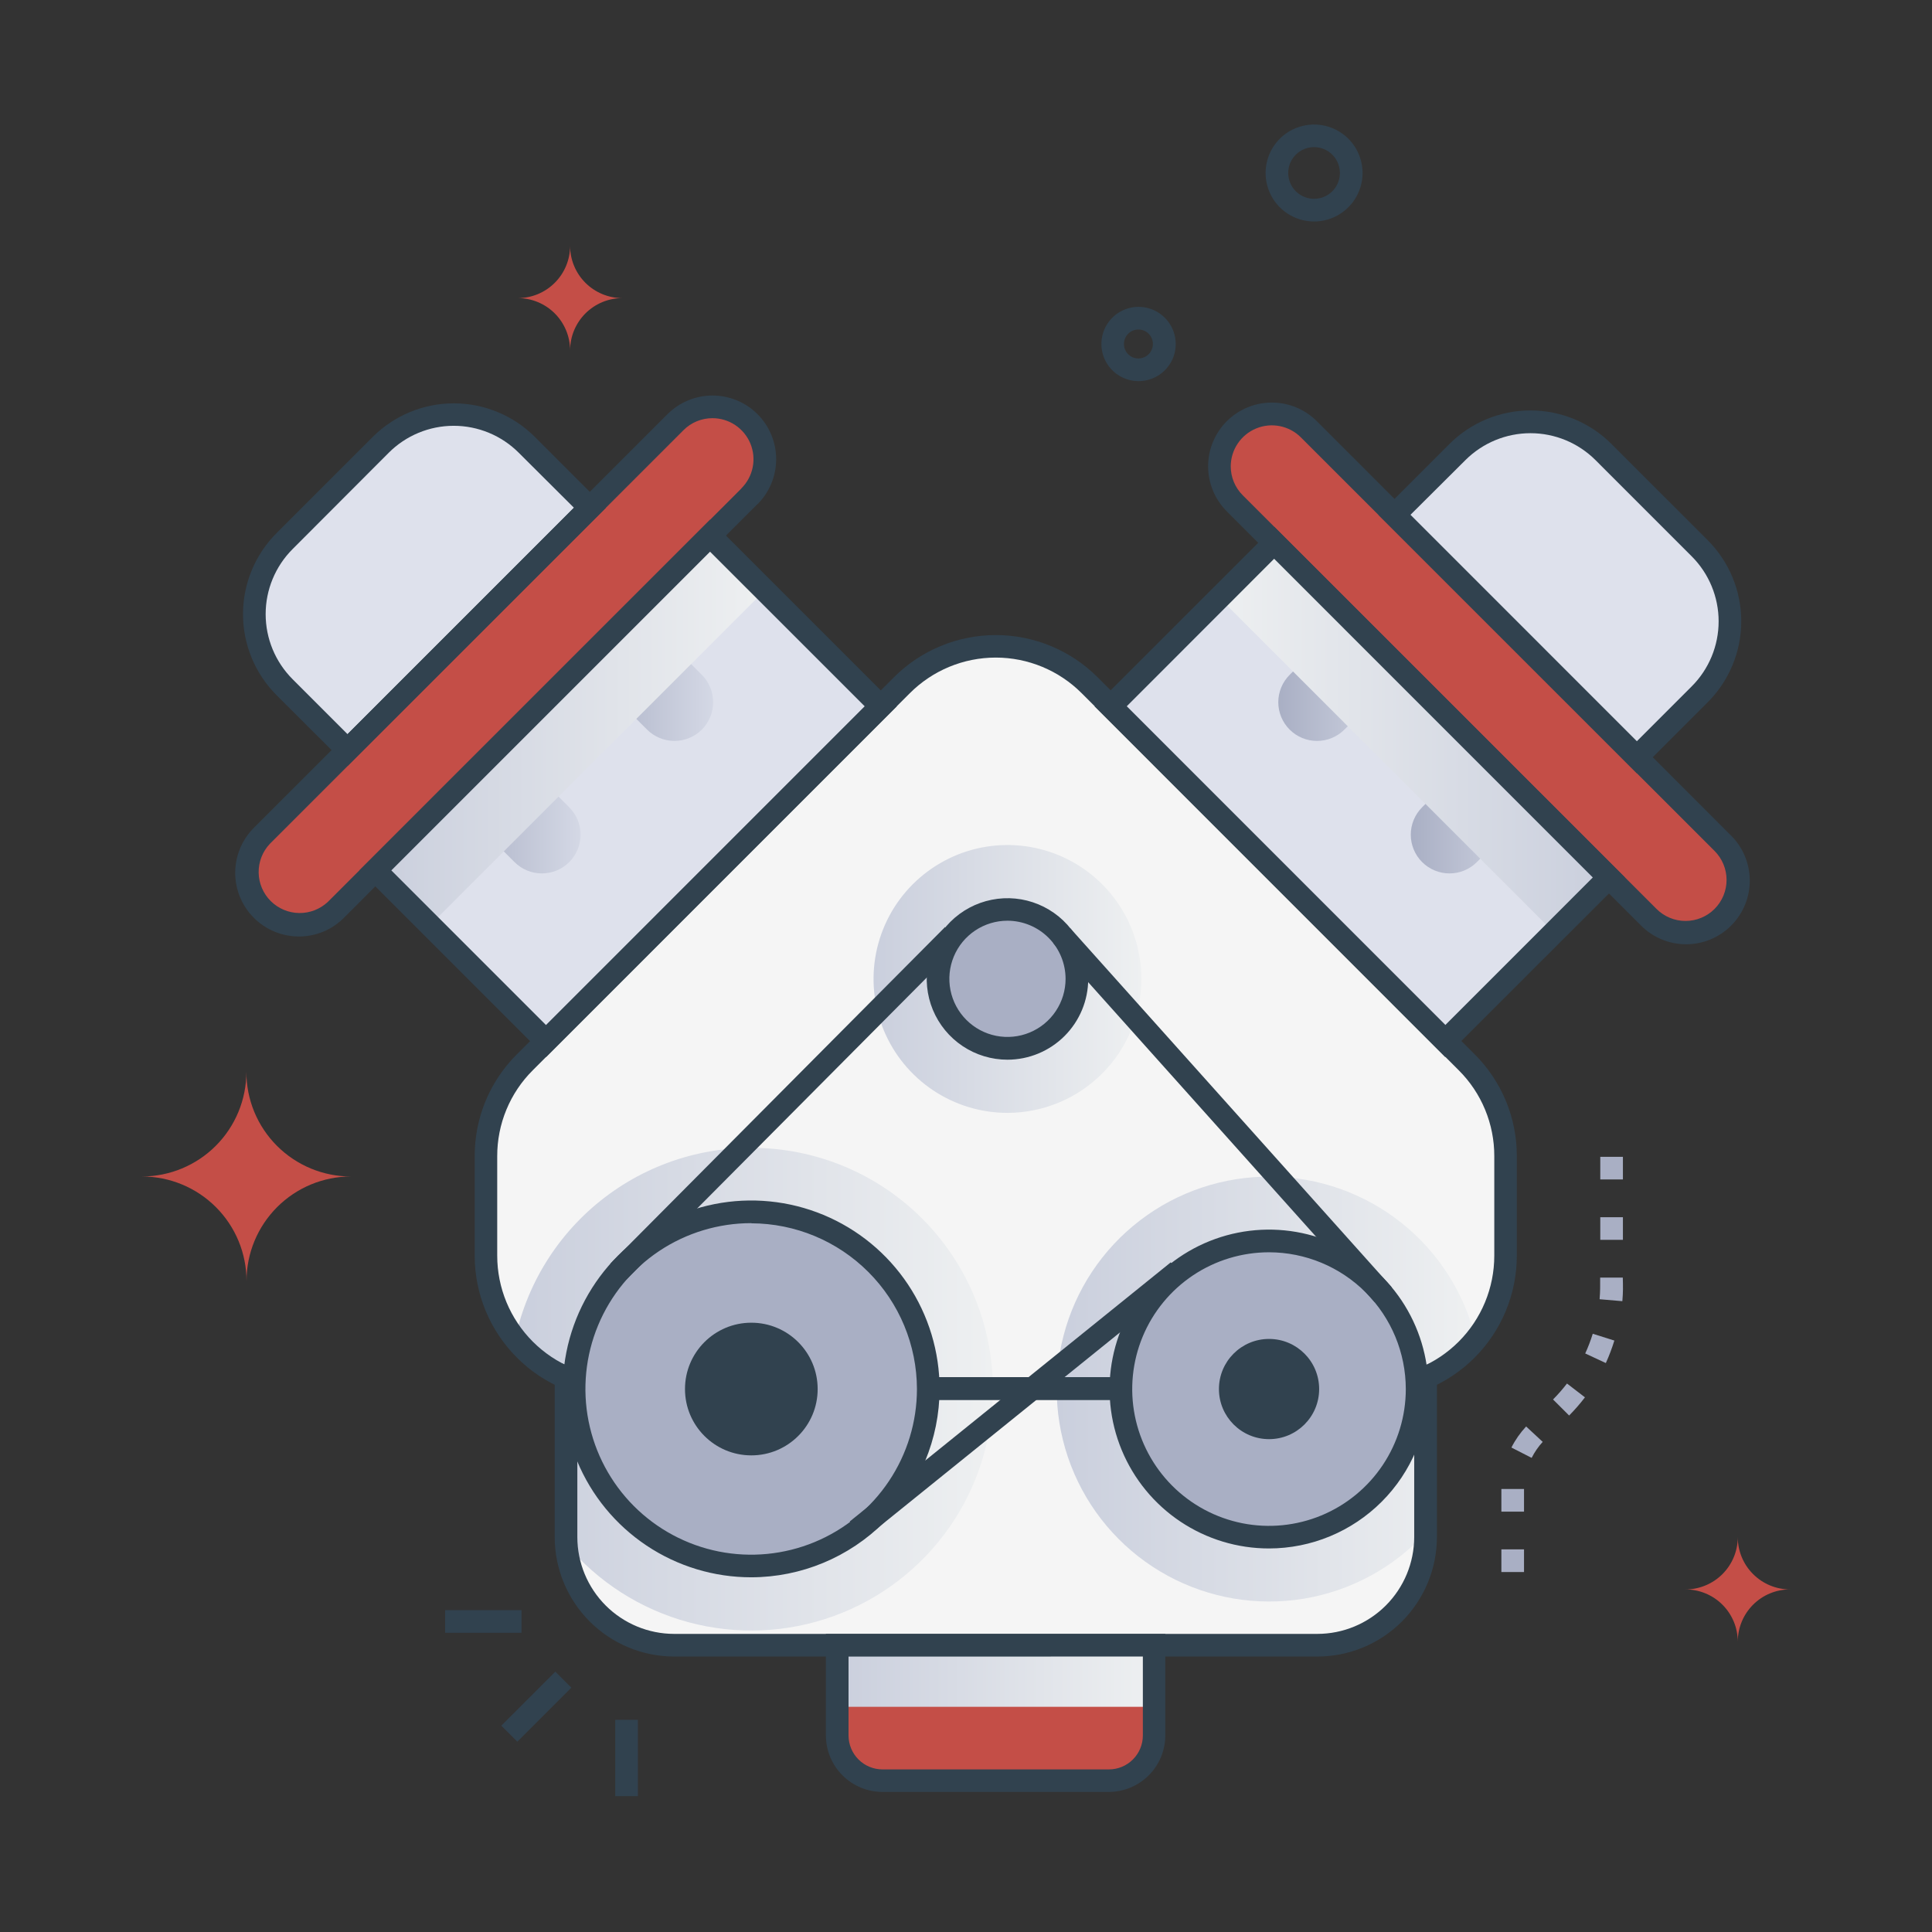 <svg width="100" height="100" viewBox="0 0 100 100" fill="none" xmlns="http://www.w3.org/2000/svg">
<rect x="0" y="0" width="100" height="100" fill="#333333" stroke="none"/>
<path d="M68.012 11.465C67.523 11.464 67.046 11.32 66.638 11.052C66.23 10.784 65.909 10.403 65.715 9.955C65.52 9.507 65.461 9.013 65.543 8.532C65.625 8.05 65.846 7.604 66.179 7.246C66.511 6.889 66.941 6.636 67.415 6.519C67.888 6.402 68.386 6.425 68.847 6.587C69.308 6.748 69.711 7.04 70.008 7.428C70.305 7.815 70.483 8.281 70.519 8.768C70.545 9.112 70.499 9.459 70.384 9.785C70.269 10.111 70.089 10.41 69.853 10.663C69.618 10.916 69.333 11.118 69.016 11.256C68.699 11.394 68.357 11.465 68.012 11.465ZM66.682 9.055C66.698 9.274 66.769 9.486 66.886 9.671C67.004 9.857 67.166 10.01 67.358 10.118C67.549 10.227 67.764 10.286 67.984 10.291C68.204 10.296 68.421 10.247 68.618 10.148C68.814 10.049 68.983 9.904 69.11 9.724C69.236 9.544 69.317 9.336 69.343 9.118C69.37 8.9 69.343 8.678 69.264 8.473C69.185 8.268 69.057 8.085 68.891 7.941C68.69 7.768 68.443 7.658 68.18 7.626C67.917 7.593 67.65 7.64 67.413 7.759C67.177 7.878 66.981 8.065 66.851 8.296C66.72 8.526 66.662 8.79 66.682 9.055Z" fill="#31424F"/>
<path d="M58.926 19.727C58.616 19.726 58.311 19.65 58.037 19.506C57.763 19.362 57.527 19.154 57.351 18.899C57.174 18.645 57.062 18.351 57.023 18.044C56.985 17.737 57.021 17.424 57.129 17.134C57.237 16.844 57.414 16.584 57.644 16.377C57.874 16.169 58.151 16.021 58.451 15.944C58.751 15.866 59.065 15.863 59.367 15.933C59.669 16.003 59.949 16.146 60.184 16.348C60.482 16.603 60.696 16.945 60.794 17.325C60.893 17.706 60.872 18.108 60.735 18.477C60.598 18.845 60.351 19.163 60.027 19.386C59.703 19.61 59.319 19.729 58.926 19.727ZM58.926 17.055C58.775 17.054 58.627 17.099 58.503 17.184C58.378 17.269 58.282 17.389 58.226 17.53C58.171 17.67 58.159 17.824 58.193 17.971C58.226 18.118 58.303 18.251 58.413 18.354C58.524 18.457 58.663 18.524 58.812 18.546C58.961 18.569 59.114 18.546 59.249 18.48C59.385 18.415 59.498 18.31 59.574 18.179C59.649 18.049 59.683 17.898 59.672 17.748C59.658 17.561 59.574 17.386 59.437 17.257C59.3 17.129 59.119 17.057 58.932 17.055H58.926Z" fill="#31424F"/>
<path d="M25.949 89.32L28.744 86.525L29.573 87.354L26.778 90.149L25.949 89.32Z" fill="#31424F"/>
<path d="M31.844 89.016H33.016V92.969H31.844V89.016Z" fill="#31424F"/>
<path d="M23.039 83.34H26.992V84.512H23.039V83.34Z" fill="#31424F"/>
<path d="M38.795 25.683L17.383 47.094C16.874 47.598 16.186 47.881 15.469 47.879C14.753 47.878 14.066 47.592 13.559 47.086C13.052 46.579 12.767 45.892 12.766 45.175C12.765 44.458 13.048 43.77 13.553 43.262L34.961 21.852C35.469 21.343 36.158 21.058 36.877 21.058C37.596 21.058 38.285 21.343 38.793 21.852C39.301 22.36 39.587 23.049 39.587 23.767C39.587 24.486 39.301 25.175 38.793 25.683H38.795Z" fill="#C44E47"/>
<path d="M30.529 26.287L17.988 38.828L14.726 35.566C13.725 34.564 13.162 33.205 13.162 31.788C13.162 30.371 13.725 29.012 14.726 28.01L19.711 23.025C20.713 22.024 22.072 21.461 23.489 21.461C24.906 21.461 26.265 22.024 27.267 23.025L30.529 26.287Z" fill="#DEE1EC"/>
<path d="M19.421 45.048L36.743 27.727L45.578 36.561L28.256 53.883L19.421 45.048Z" fill="#DEE1EC"/>
<path d="M29.465 44.621C29.279 44.807 29.058 44.955 28.815 45.056C28.572 45.156 28.311 45.208 28.048 45.208C27.785 45.208 27.524 45.156 27.281 45.056C27.038 44.955 26.817 44.807 26.631 44.621L23.242 41.234L26.076 38.398L29.463 41.785C29.839 42.161 30.051 42.671 30.051 43.203C30.051 43.734 29.84 44.245 29.465 44.621Z" fill="url(#paint0_linear_56_559)"/>
<path d="M36.328 37.764C35.952 38.139 35.442 38.35 34.91 38.35C34.379 38.35 33.869 38.139 33.492 37.764L30.1 34.375L32.935 31.541L36.328 34.93C36.703 35.306 36.914 35.815 36.914 36.347C36.914 36.878 36.703 37.388 36.328 37.764Z" fill="url(#paint1_linear_56_559)"/>
<path d="M63.91 26.051L85.322 47.461C85.831 47.966 86.519 48.248 87.236 48.247C87.953 48.245 88.639 47.959 89.146 47.453C89.653 46.946 89.938 46.259 89.939 45.542C89.94 44.825 89.657 44.137 89.152 43.629L67.742 22.219C67.49 21.967 67.192 21.767 66.863 21.631C66.534 21.495 66.182 21.425 65.826 21.425C65.47 21.425 65.118 21.495 64.789 21.631C64.46 21.767 64.162 21.967 63.91 22.219C63.658 22.47 63.459 22.769 63.323 23.098C63.187 23.427 63.117 23.779 63.117 24.135C63.117 24.491 63.187 24.843 63.323 25.172C63.459 25.5 63.658 25.799 63.91 26.051Z" fill="#C44E47"/>
<path d="M72.176 26.654L84.717 39.195L87.978 35.934C88.475 35.438 88.869 34.849 89.137 34.2C89.406 33.552 89.544 32.857 89.544 32.155C89.544 31.453 89.406 30.759 89.137 30.11C88.869 29.462 88.475 28.873 87.978 28.377L82.994 23.392C81.992 22.391 80.633 21.828 79.216 21.828C77.799 21.828 76.44 22.391 75.438 23.392L72.176 26.654Z" fill="#DEE1EC"/>
<path d="M57.477 36.566L65.945 28.098L83.266 45.42L74.799 53.887L57.477 36.566Z" fill="#DEE1EC"/>
<path d="M17.988 39.648L14.312 35.98C13.202 34.868 12.578 33.36 12.578 31.788C12.578 30.216 13.202 28.708 14.312 27.596L19.297 22.611C20.409 21.501 21.917 20.877 23.489 20.877C25.061 20.877 26.569 21.501 27.682 22.611L31.357 26.287L17.988 39.648ZM20.117 23.438L15.141 28.424C14.25 29.317 13.75 30.527 13.75 31.788C13.75 33.049 14.25 34.259 15.141 35.152L17.988 38L29.707 26.281L26.854 23.438C26.412 22.994 25.887 22.643 25.309 22.403C24.731 22.163 24.111 22.039 23.485 22.039C22.86 22.039 22.24 22.163 21.662 22.403C21.084 22.643 20.559 22.994 20.117 23.438Z" fill="#31424F"/>
<path d="M84.717 40.023L71.348 26.654L75.023 22.979C76.136 21.868 77.645 21.244 79.217 21.244C80.789 21.244 82.297 21.868 83.41 22.979L88.393 27.963C89.503 29.075 90.127 30.583 90.127 32.155C90.127 33.727 89.503 35.235 88.393 36.348L84.717 40.023ZM72.998 26.654L84.717 38.373L87.564 35.525C88.456 34.633 88.956 33.423 88.956 32.161C88.956 30.9 88.456 29.69 87.564 28.797L82.58 23.812C81.687 22.922 80.478 22.422 79.217 22.422C77.956 22.422 76.746 22.922 75.853 23.812L72.998 26.654Z" fill="#31424F"/>
<path d="M73.609 44.621C73.795 44.807 74.016 44.955 74.26 45.056C74.503 45.156 74.763 45.208 75.026 45.208C75.29 45.208 75.55 45.156 75.793 45.056C76.036 44.955 76.257 44.807 76.443 44.621L79.463 41.602L76.627 38.768L73.609 41.785C73.233 42.161 73.022 42.671 73.022 43.203C73.022 43.735 73.233 44.245 73.609 44.621Z" fill="url(#paint2_linear_56_559)"/>
<path d="M66.752 37.764C66.938 37.95 67.159 38.097 67.402 38.198C67.645 38.299 67.906 38.351 68.169 38.351C68.432 38.351 68.693 38.299 68.936 38.198C69.179 38.097 69.4 37.95 69.586 37.764L72.606 34.744L69.772 31.91L66.752 34.93C66.566 35.116 66.418 35.337 66.317 35.58C66.216 35.823 66.164 36.083 66.164 36.347C66.164 36.61 66.216 36.871 66.317 37.114C66.418 37.357 66.566 37.578 66.752 37.764Z" fill="url(#paint3_linear_56_559)"/>
<path d="M56.398 35.469C55.109 34.18 53.36 33.456 51.537 33.456C49.714 33.456 47.965 34.18 46.676 35.469L27.164 54.98C25.875 56.27 25.15 58.018 25.15 59.842V64.994C25.15 65.898 25.327 66.793 25.673 67.628C26.018 68.463 26.525 69.222 27.164 69.861C27.803 70.5 28.562 71.007 29.397 71.353C30.232 71.698 31.127 71.876 32.031 71.875H71.055C71.958 71.875 72.853 71.697 73.687 71.352C74.522 71.006 75.28 70.499 75.919 69.86C76.557 69.221 77.064 68.462 77.409 67.627C77.754 66.792 77.931 65.897 77.93 64.994V59.842C77.93 58.939 77.753 58.045 77.407 57.211C77.062 56.377 76.556 55.619 75.918 54.98L56.398 35.469Z" fill="#F5F5F5"/>
<path d="M15.469 48.473C14.817 48.473 14.18 48.279 13.638 47.917C13.096 47.555 12.674 47.041 12.424 46.439C12.175 45.837 12.11 45.174 12.237 44.535C12.364 43.895 12.678 43.308 13.139 42.848L34.549 21.437C34.855 21.131 35.218 20.889 35.618 20.723C36.018 20.558 36.446 20.472 36.879 20.472C37.312 20.472 37.74 20.558 38.14 20.723C38.54 20.889 38.903 21.131 39.209 21.437C39.515 21.743 39.758 22.107 39.923 22.506C40.089 22.906 40.174 23.335 40.174 23.767C40.174 24.2 40.089 24.629 39.923 25.029C39.758 25.428 39.515 25.792 39.209 26.098C39.189 26.098 39.656 25.65 17.799 47.508C17.494 47.815 17.13 48.058 16.73 48.224C16.331 48.389 15.902 48.474 15.469 48.473ZM36.879 21.645C36.6 21.644 36.324 21.699 36.066 21.805C35.808 21.912 35.574 22.068 35.377 22.266L13.967 43.676C13.588 44.078 13.38 44.612 13.388 45.165C13.396 45.718 13.619 46.245 14.01 46.636C14.401 47.027 14.929 47.25 15.482 47.258C16.034 47.266 16.569 47.059 16.971 46.68C38.43 25.219 38.4 25.27 38.381 25.27C38.677 24.972 38.879 24.594 38.96 24.182C39.042 23.77 38.999 23.344 38.839 22.956C38.678 22.568 38.406 22.237 38.057 22.003C37.709 21.77 37.298 21.645 36.879 21.645Z" fill="#31424F"/>
<path d="M84.908 47.875L63.496 26.465C63.19 26.158 62.947 25.795 62.782 25.394C62.617 24.994 62.532 24.565 62.532 24.132C62.532 23.699 62.618 23.27 62.784 22.87C62.95 22.47 63.194 22.107 63.5 21.801C63.806 21.495 64.17 21.252 64.571 21.087C64.971 20.921 65.4 20.836 65.833 20.837C66.266 20.837 66.695 20.923 67.095 21.089C67.495 21.255 67.858 21.498 68.164 21.805L89.566 43.215C89.88 43.519 90.13 43.883 90.302 44.284C90.474 44.686 90.564 45.118 90.568 45.555C90.571 45.992 90.488 46.425 90.322 46.829C90.156 47.233 89.912 47.601 89.603 47.91C89.294 48.219 88.927 48.463 88.523 48.629C88.119 48.795 87.685 48.879 87.248 48.875C86.811 48.872 86.38 48.782 85.978 48.61C85.576 48.438 85.213 48.189 84.908 47.875ZM63.703 24.135C63.703 24.414 63.757 24.69 63.864 24.948C63.971 25.206 64.128 25.44 64.326 25.637L85.742 47.047C86.141 47.445 86.681 47.669 87.244 47.668C87.807 47.668 88.347 47.444 88.745 47.046C89.143 46.648 89.367 46.107 89.367 45.544C89.366 44.981 89.142 44.441 88.744 44.043L67.328 22.633C67.031 22.337 66.652 22.137 66.241 22.056C65.829 21.975 65.403 22.017 65.016 22.178C64.629 22.338 64.297 22.61 64.064 22.958C63.83 23.306 63.705 23.715 63.703 24.135Z" fill="#31424F"/>
<path d="M56.398 35.469C55.109 34.18 53.36 33.456 51.537 33.456C49.714 33.456 47.965 34.18 46.676 35.469L27.164 54.98C25.875 56.27 25.15 58.018 25.15 59.842V64.994C25.15 65.898 25.327 66.793 25.673 67.628C26.018 68.463 26.525 69.222 27.164 69.861C27.803 70.5 28.562 71.007 29.397 71.353C30.232 71.698 31.127 71.876 32.031 71.875H71.055C71.958 71.875 72.853 71.697 73.687 71.352C74.522 71.006 75.28 70.499 75.919 69.86C76.557 69.221 77.064 68.462 77.409 67.627C77.754 66.792 77.931 65.897 77.93 64.994V59.842C77.93 58.939 77.753 58.045 77.407 57.211C77.062 56.377 76.556 55.619 75.918 54.98L56.398 35.469Z" fill="#F5F5F5"/>
<path d="M73.785 71.301V79.562C73.784 81.046 73.194 82.469 72.144 83.518C71.095 84.567 69.671 85.156 68.188 85.156H34.885C33.402 85.154 31.981 84.564 30.934 83.515C29.886 82.466 29.297 81.045 29.297 79.562V71.301C30.16 71.676 31.09 71.868 32.031 71.867H71.055C71.994 71.868 72.924 71.675 73.785 71.301Z" fill="#F5F5F5"/>
<path d="M57.397 92.164H45.678C45.056 92.164 44.46 91.917 44.02 91.478C43.581 91.038 43.334 90.442 43.334 89.82V85.156H59.73V89.824C59.729 90.444 59.483 91.037 59.046 91.475C58.609 91.914 58.016 92.162 57.397 92.164Z" fill="#C44E47"/>
<path d="M78.883 81.367H77.711V80.195H78.883V81.367ZM78.883 78.242H77.711V77.07H78.883V78.242ZM79.273 75.457L78.231 74.924C78.432 74.526 78.688 74.16 78.992 73.834L79.85 74.631C79.623 74.879 79.431 75.157 79.279 75.457H79.273ZM81.215 73.264L80.385 72.436C80.643 72.177 80.885 71.901 81.107 71.611L82.037 72.326C81.785 72.656 81.512 72.969 81.221 73.264H81.215ZM83.113 70.549L82.051 70.055C82.203 69.724 82.333 69.383 82.441 69.035L83.559 69.387C83.437 69.783 83.29 70.171 83.119 70.549H83.113ZM83.967 67.348L82.795 67.248C82.83 66.826 82.824 66.559 82.824 66.127H83.996C84.008 66.578 84.014 66.875 83.973 67.348H83.967ZM84.002 64.174H82.83V63.002H84.002V64.174ZM84.002 61.049H82.83V59.877H84.002V61.049Z" fill="#A9AFC4"/>
<path style="mix-blend-mode:multiply" d="M51.391 71.875C51.395 74.445 50.608 76.953 49.136 79.059C47.663 81.165 45.578 82.766 43.163 83.644C40.748 84.523 38.121 84.635 35.64 83.967C33.159 83.299 30.944 81.882 29.297 79.91C29.281 79.637 29.297 80.352 29.297 71.301C28.27 70.855 27.368 70.166 26.668 69.293C27.314 66.277 29.052 63.607 31.548 61.795C34.044 59.983 37.122 59.158 40.189 59.479C43.257 59.799 46.097 61.242 48.165 63.531C50.233 65.819 51.382 68.791 51.391 71.875Z" fill="url(#paint4_linear_56_559)"/>
<path style="mix-blend-mode:multiply" d="M76.385 69.336C75.688 70.192 74.797 70.868 73.785 71.309V79.342C72.125 81.147 69.909 82.346 67.489 82.747C65.069 83.147 62.584 82.728 60.43 81.554C58.276 80.381 56.577 78.521 55.602 76.27C54.627 74.019 54.432 71.507 55.049 69.133C55.665 66.759 57.058 64.66 59.006 63.168C60.953 61.677 63.343 60.879 65.796 60.903C68.249 60.926 70.623 61.769 72.542 63.297C74.46 64.825 75.813 66.951 76.385 69.336Z" fill="url(#paint5_linear_56_559)"/>
<path style="mix-blend-mode:multiply" d="M52.148 57.602C50.777 57.602 49.437 57.196 48.297 56.434C47.157 55.673 46.268 54.59 45.743 53.324C45.218 52.057 45.081 50.663 45.348 49.318C45.615 47.973 46.276 46.738 47.245 45.769C48.215 44.799 49.45 44.139 50.795 43.871C52.139 43.604 53.533 43.741 54.8 44.266C56.067 44.791 57.149 45.68 57.911 46.82C58.672 47.96 59.078 49.301 59.078 50.672C59.075 52.509 58.345 54.27 57.046 55.569C55.747 56.868 53.986 57.599 52.148 57.602Z" fill="url(#paint6_linear_56_559)"/>
<path d="M52.148 54.266C54.133 54.266 55.742 52.657 55.742 50.672C55.742 48.687 54.133 47.078 52.148 47.078C50.164 47.078 48.555 48.687 48.555 50.672C48.555 52.657 50.164 54.266 52.148 54.266Z" fill="#A9AFC4"/>
<path d="M52.148 54.85C51.322 54.85 50.513 54.605 49.826 54.146C49.138 53.687 48.602 53.034 48.285 52.27C47.969 51.507 47.886 50.666 48.047 49.855C48.208 49.044 48.606 48.299 49.191 47.714C49.776 47.13 50.521 46.732 51.332 46.571C52.142 46.409 52.983 46.492 53.747 46.809C54.511 47.125 55.163 47.661 55.623 48.349C56.082 49.037 56.327 49.845 56.326 50.672C56.325 51.779 55.884 52.841 55.101 53.624C54.318 54.407 53.256 54.848 52.148 54.85ZM52.148 47.656C51.553 47.656 50.972 47.832 50.477 48.162C49.982 48.492 49.596 48.962 49.368 49.512C49.14 50.061 49.08 50.666 49.196 51.25C49.312 51.833 49.598 52.369 50.019 52.79C50.44 53.211 50.975 53.498 51.559 53.614C52.142 53.73 52.747 53.671 53.297 53.443C53.847 53.215 54.317 52.83 54.647 52.335C54.978 51.841 55.154 51.259 55.154 50.664C55.153 49.867 54.836 49.103 54.273 48.539C53.709 47.975 52.946 47.658 52.148 47.656Z" fill="#31424F"/>
<path style="mix-blend-mode:multiply" d="M19.423 45.049L36.744 27.728L39.58 30.564L22.259 47.886L19.423 45.049Z" fill="url(#paint7_linear_56_559)"/>
<path style="mix-blend-mode:multiply" d="M63.106 30.935L65.942 28.099L83.264 45.42L80.427 48.257L63.106 30.935Z" fill="url(#paint8_linear_56_559)"/>
<path d="M71.049 72.461H32.031C30.053 72.459 28.157 71.672 26.759 70.274C25.36 68.876 24.573 66.98 24.57 65.002V59.842C24.568 58.862 24.759 57.891 25.134 56.986C25.51 56.081 26.061 55.259 26.756 54.568L46.268 35.057C46.96 34.364 47.782 33.814 48.687 33.439C49.592 33.064 50.562 32.871 51.541 32.871C52.52 32.871 53.49 33.064 54.395 33.439C55.3 33.814 56.122 34.364 56.815 35.057L76.326 54.568C77.021 55.259 77.571 56.081 77.946 56.986C78.321 57.892 78.513 58.862 78.51 59.842V64.994C78.51 66.974 77.724 68.872 76.325 70.272C74.926 71.672 73.028 72.459 71.049 72.461ZM47.09 35.883L27.578 55.395C26.992 55.977 26.528 56.67 26.212 57.434C25.896 58.197 25.734 59.016 25.736 59.842V64.994C25.736 65.821 25.899 66.639 26.215 67.403C26.532 68.167 26.996 68.861 27.58 69.445C28.165 70.03 28.859 70.494 29.622 70.81C30.386 71.126 31.205 71.289 32.031 71.289H71.055C72.723 71.287 74.323 70.624 75.502 69.443C76.681 68.263 77.344 66.663 77.344 64.994V59.842C77.346 59.016 77.184 58.197 76.868 57.434C76.552 56.67 76.088 55.977 75.502 55.395L55.99 35.883C55.406 35.297 54.713 34.833 53.949 34.516C53.185 34.199 52.367 34.036 51.54 34.036C50.713 34.036 49.895 34.199 49.131 34.516C48.367 34.833 47.674 35.297 47.09 35.883Z" fill="#31424F"/>
<path d="M68.188 85.742H34.885C33.248 85.738 31.679 85.085 30.522 83.927C29.365 82.769 28.713 81.2 28.711 79.562V70.406C29.822 70.891 30.602 71.281 32.031 71.281H71.055C72.537 71.281 73.416 70.824 74.375 70.406V79.562C74.372 81.202 73.719 82.773 72.559 83.932C71.399 85.091 69.827 85.742 68.188 85.742ZM29.883 72.139V79.561C29.884 80.887 30.412 82.16 31.349 83.099C32.287 84.037 33.558 84.567 34.885 84.57H68.188C69.516 84.569 70.789 84.04 71.729 83.101C72.668 82.162 73.197 80.889 73.199 79.561V72.139C72.502 72.348 71.778 72.454 71.051 72.453H32.031C31.304 72.454 30.58 72.348 29.883 72.139Z" fill="#31424F"/>
<path d="M65.686 79.561C69.918 79.561 73.35 76.129 73.35 71.897C73.35 67.664 69.918 64.232 65.686 64.232C61.453 64.232 58.022 67.664 58.022 71.897C58.022 76.129 61.453 79.561 65.686 79.561Z" fill="#A9AFC4"/>
<path d="M65.686 74.49C67.118 74.49 68.279 73.329 68.279 71.897C68.279 70.464 67.118 69.303 65.686 69.303C64.253 69.303 63.092 70.464 63.092 71.897C63.092 73.329 64.253 74.49 65.686 74.49Z" fill="#31424F"/>
<path d="M65.686 80.148C64.053 80.149 62.458 79.665 61.1 78.759C59.743 77.852 58.685 76.564 58.06 75.056C57.435 73.548 57.272 71.889 57.59 70.288C57.908 68.687 58.694 67.216 59.848 66.062C61.002 64.908 62.472 64.122 64.073 63.803C65.674 63.485 67.333 63.648 68.841 64.272C70.349 64.897 71.638 65.955 72.545 67.312C73.451 68.669 73.936 70.264 73.936 71.897C73.933 74.084 73.064 76.181 71.517 77.728C69.97 79.276 67.873 80.146 65.686 80.148ZM65.686 64.818C64.285 64.818 62.916 65.233 61.751 66.011C60.587 66.789 59.679 67.894 59.143 69.188C58.607 70.482 58.466 71.906 58.739 73.279C59.013 74.653 59.687 75.915 60.677 76.905C61.667 77.895 62.929 78.569 64.303 78.843C65.676 79.116 67.1 78.975 68.394 78.439C69.688 77.903 70.793 76.995 71.571 75.831C72.349 74.666 72.764 73.297 72.764 71.897C72.762 70.02 72.015 68.221 70.688 66.894C69.361 65.567 67.562 64.82 65.686 64.818Z" fill="#31424F"/>
<path d="M38.889 81.061C43.95 81.061 48.053 76.958 48.053 71.897C48.053 66.835 43.95 62.732 38.889 62.732C33.828 62.732 29.725 66.835 29.725 71.897C29.725 76.958 33.828 81.061 38.889 81.061Z" fill="#A9AFC4"/>
<path d="M38.889 75.33C40.785 75.33 42.322 73.793 42.322 71.897C42.322 70 40.785 68.463 38.889 68.463C36.992 68.463 35.455 70 35.455 71.897C35.455 73.793 36.992 75.33 38.889 75.33Z" fill="#31424F"/>
<path d="M38.889 81.641C36.959 81.642 35.073 81.071 33.468 80C31.863 78.929 30.612 77.406 29.873 75.624C29.134 73.842 28.94 71.88 29.316 69.988C29.692 68.096 30.621 66.357 31.985 64.993C33.349 63.629 35.088 62.7 36.98 62.324C38.873 61.948 40.834 62.142 42.616 62.88C44.399 63.62 45.922 64.871 46.993 66.476C48.063 68.081 48.634 69.967 48.633 71.897C48.627 74.479 47.599 76.954 45.773 78.78C43.946 80.606 41.471 81.635 38.889 81.641ZM38.889 63.31C37.192 63.309 35.532 63.811 34.12 64.752C32.708 65.694 31.608 67.033 30.957 68.6C30.306 70.168 30.135 71.893 30.464 73.558C30.794 75.222 31.61 76.752 32.809 77.953C34.008 79.154 35.536 79.972 37.2 80.305C38.865 80.637 40.59 80.468 42.158 79.82C43.727 79.172 45.068 78.073 46.011 76.662C46.955 75.252 47.46 73.594 47.461 71.897C47.457 69.624 46.553 67.445 44.946 65.838C43.339 64.23 41.161 63.324 38.889 63.318V63.31Z" fill="#31424F"/>
<path d="M31.583 65.415L48.916 47.984L49.747 48.81L32.414 66.242L31.583 65.415Z" fill="#31424F"/>
<path d="M43.983 78.751L60.598 65.339L61.334 66.251L44.719 79.662L43.983 78.751Z" fill="#31424F"/>
<path d="M54.514 48.816L55.388 48.035L72.032 66.626L71.159 67.408L54.514 48.816Z" fill="#31424F"/>
<path style="mix-blend-mode:multiply" d="M43.363 85.197H59.734V88.344H43.363V85.197Z" fill="url(#paint9_linear_56_559)"/>
<path d="M57.397 92.75H45.678C44.901 92.75 44.156 92.441 43.606 91.892C43.057 91.343 42.748 90.597 42.748 89.82V84.57H60.316V89.824C60.315 90.599 60.008 91.342 59.46 91.89C58.913 92.438 58.171 92.747 57.397 92.75ZM43.92 85.744V89.826C43.92 90.292 44.105 90.74 44.435 91.069C44.764 91.399 45.212 91.584 45.678 91.584H57.397C57.863 91.584 58.31 91.399 58.639 91.069C58.969 90.74 59.154 90.292 59.154 89.826V85.742L43.92 85.744Z" fill="#31424F"/>
<path d="M7.348 60.895C8.783 60.895 10.16 61.465 11.175 62.48C12.19 63.495 12.76 64.871 12.76 66.307C12.759 64.872 13.328 63.497 14.342 62.482C15.355 61.467 16.73 60.896 18.164 60.895C17.453 60.895 16.749 60.755 16.093 60.483C15.436 60.211 14.839 59.812 14.337 59.31C13.834 58.807 13.435 58.211 13.163 57.554C12.892 56.897 12.752 56.193 12.752 55.482C12.752 56.916 12.183 58.292 11.169 59.307C10.156 60.321 8.782 60.892 7.348 60.895Z" fill="#C44E47"/>
<path d="M26.803 15.43C27.52 15.43 28.208 15.716 28.716 16.223C29.223 16.731 29.508 17.419 29.508 18.137C29.508 17.419 29.794 16.731 30.301 16.223C30.809 15.716 31.497 15.43 32.215 15.43C31.859 15.43 31.508 15.36 31.179 15.224C30.851 15.088 30.552 14.889 30.301 14.638C30.049 14.387 29.85 14.089 29.714 13.76C29.578 13.432 29.508 13.08 29.508 12.725C29.508 13.442 29.223 14.13 28.715 14.637C28.208 15.145 27.52 15.43 26.803 15.43Z" fill="#C44E47"/>
<path d="M87.24 82.268C87.958 82.268 88.646 82.552 89.154 83.06C89.661 83.567 89.947 84.255 89.947 84.973C89.947 84.617 90.017 84.266 90.153 83.937C90.288 83.609 90.488 83.311 90.739 83.059C90.99 82.808 91.288 82.609 91.617 82.473C91.945 82.337 92.297 82.267 92.652 82.268C92.297 82.268 91.945 82.198 91.617 82.062C91.289 81.926 90.991 81.727 90.74 81.475C90.488 81.224 90.289 80.926 90.153 80.598C90.017 80.269 89.947 79.918 89.947 79.562C89.947 80.28 89.661 80.968 89.154 81.475C88.646 81.983 87.958 82.268 87.24 82.268Z" fill="#C44E47"/>
<path d="M74.805 54.715L56.656 36.562L65.955 27.266L84.107 45.418L74.805 54.715ZM58.315 36.562L74.805 53.059L82.443 45.418L65.949 28.922L58.315 36.562Z" fill="#31424F"/>
<path d="M28.264 54.715L18.6 45.051L36.752 26.898L46.416 36.562L28.264 54.715ZM20.256 45.051L28.264 53.059L44.76 36.562L36.752 28.555L20.256 45.051Z" fill="#31424F"/>
<defs>
<linearGradient id="paint0_linear_56_559" x1="23.244" y1="41.803" x2="30.053" y2="41.803" gradientUnits="userSpaceOnUse">
<stop stop-color="#A9AFC4"/>
<stop offset="1" stop-color="#D4D8E5"/>
</linearGradient>
<linearGradient id="paint1_linear_56_559" x1="30.1" y1="34.947" x2="36.908" y2="34.947" gradientUnits="userSpaceOnUse">
<stop stop-color="#A9AFC4"/>
<stop offset="1" stop-color="#D4D8E5"/>
</linearGradient>
<linearGradient id="paint2_linear_56_559" x1="73.021" y1="41.986" x2="79.463" y2="41.986" gradientUnits="userSpaceOnUse">
<stop stop-color="#A9AFC4"/>
<stop offset="1" stop-color="#D4D8E5"/>
</linearGradient>
<linearGradient id="paint3_linear_56_559" x1="66.164" y1="35.131" x2="72.606" y2="35.131" gradientUnits="userSpaceOnUse">
<stop stop-color="#A9AFC4"/>
<stop offset="1" stop-color="#D4D8E5"/>
</linearGradient>
<linearGradient id="paint4_linear_56_559" x1="26.66" y1="71.897" x2="51.391" y2="71.897" gradientUnits="userSpaceOnUse">
<stop stop-color="#CACFDD"/>
<stop offset="1" stop-color="#EEF0F1"/>
</linearGradient>
<linearGradient id="paint5_linear_56_559" x1="54.682" y1="71.897" x2="76.385" y2="71.897" gradientUnits="userSpaceOnUse">
<stop stop-color="#CACFDD"/>
<stop offset="1" stop-color="#EEF0F1"/>
</linearGradient>
<linearGradient id="paint6_linear_56_559" x1="45.217" y1="50.672" x2="59.078" y2="50.672" gradientUnits="userSpaceOnUse">
<stop stop-color="#CACFDD"/>
<stop offset="1" stop-color="#EEF0F1"/>
</linearGradient>
<linearGradient id="paint7_linear_56_559" x1="19.421" y1="37.801" x2="39.575" y2="37.801" gradientUnits="userSpaceOnUse">
<stop stop-color="#CACFDD"/>
<stop offset="1" stop-color="#EEF0F1"/>
</linearGradient>
<linearGradient id="paint8_linear_56_559" x1="83.032" y1="38.334" x2="62.79" y2="38.334" gradientUnits="userSpaceOnUse">
<stop stop-color="#CACFDD"/>
<stop offset="1" stop-color="#EEF0F1"/>
</linearGradient>
<linearGradient id="paint9_linear_56_559" x1="43.363" y1="86.769" x2="59.734" y2="86.769" gradientUnits="userSpaceOnUse">
<stop stop-color="#CACFDD"/>
<stop offset="1" stop-color="#EEF0F1"/>
</linearGradient>
</defs>
</svg>
